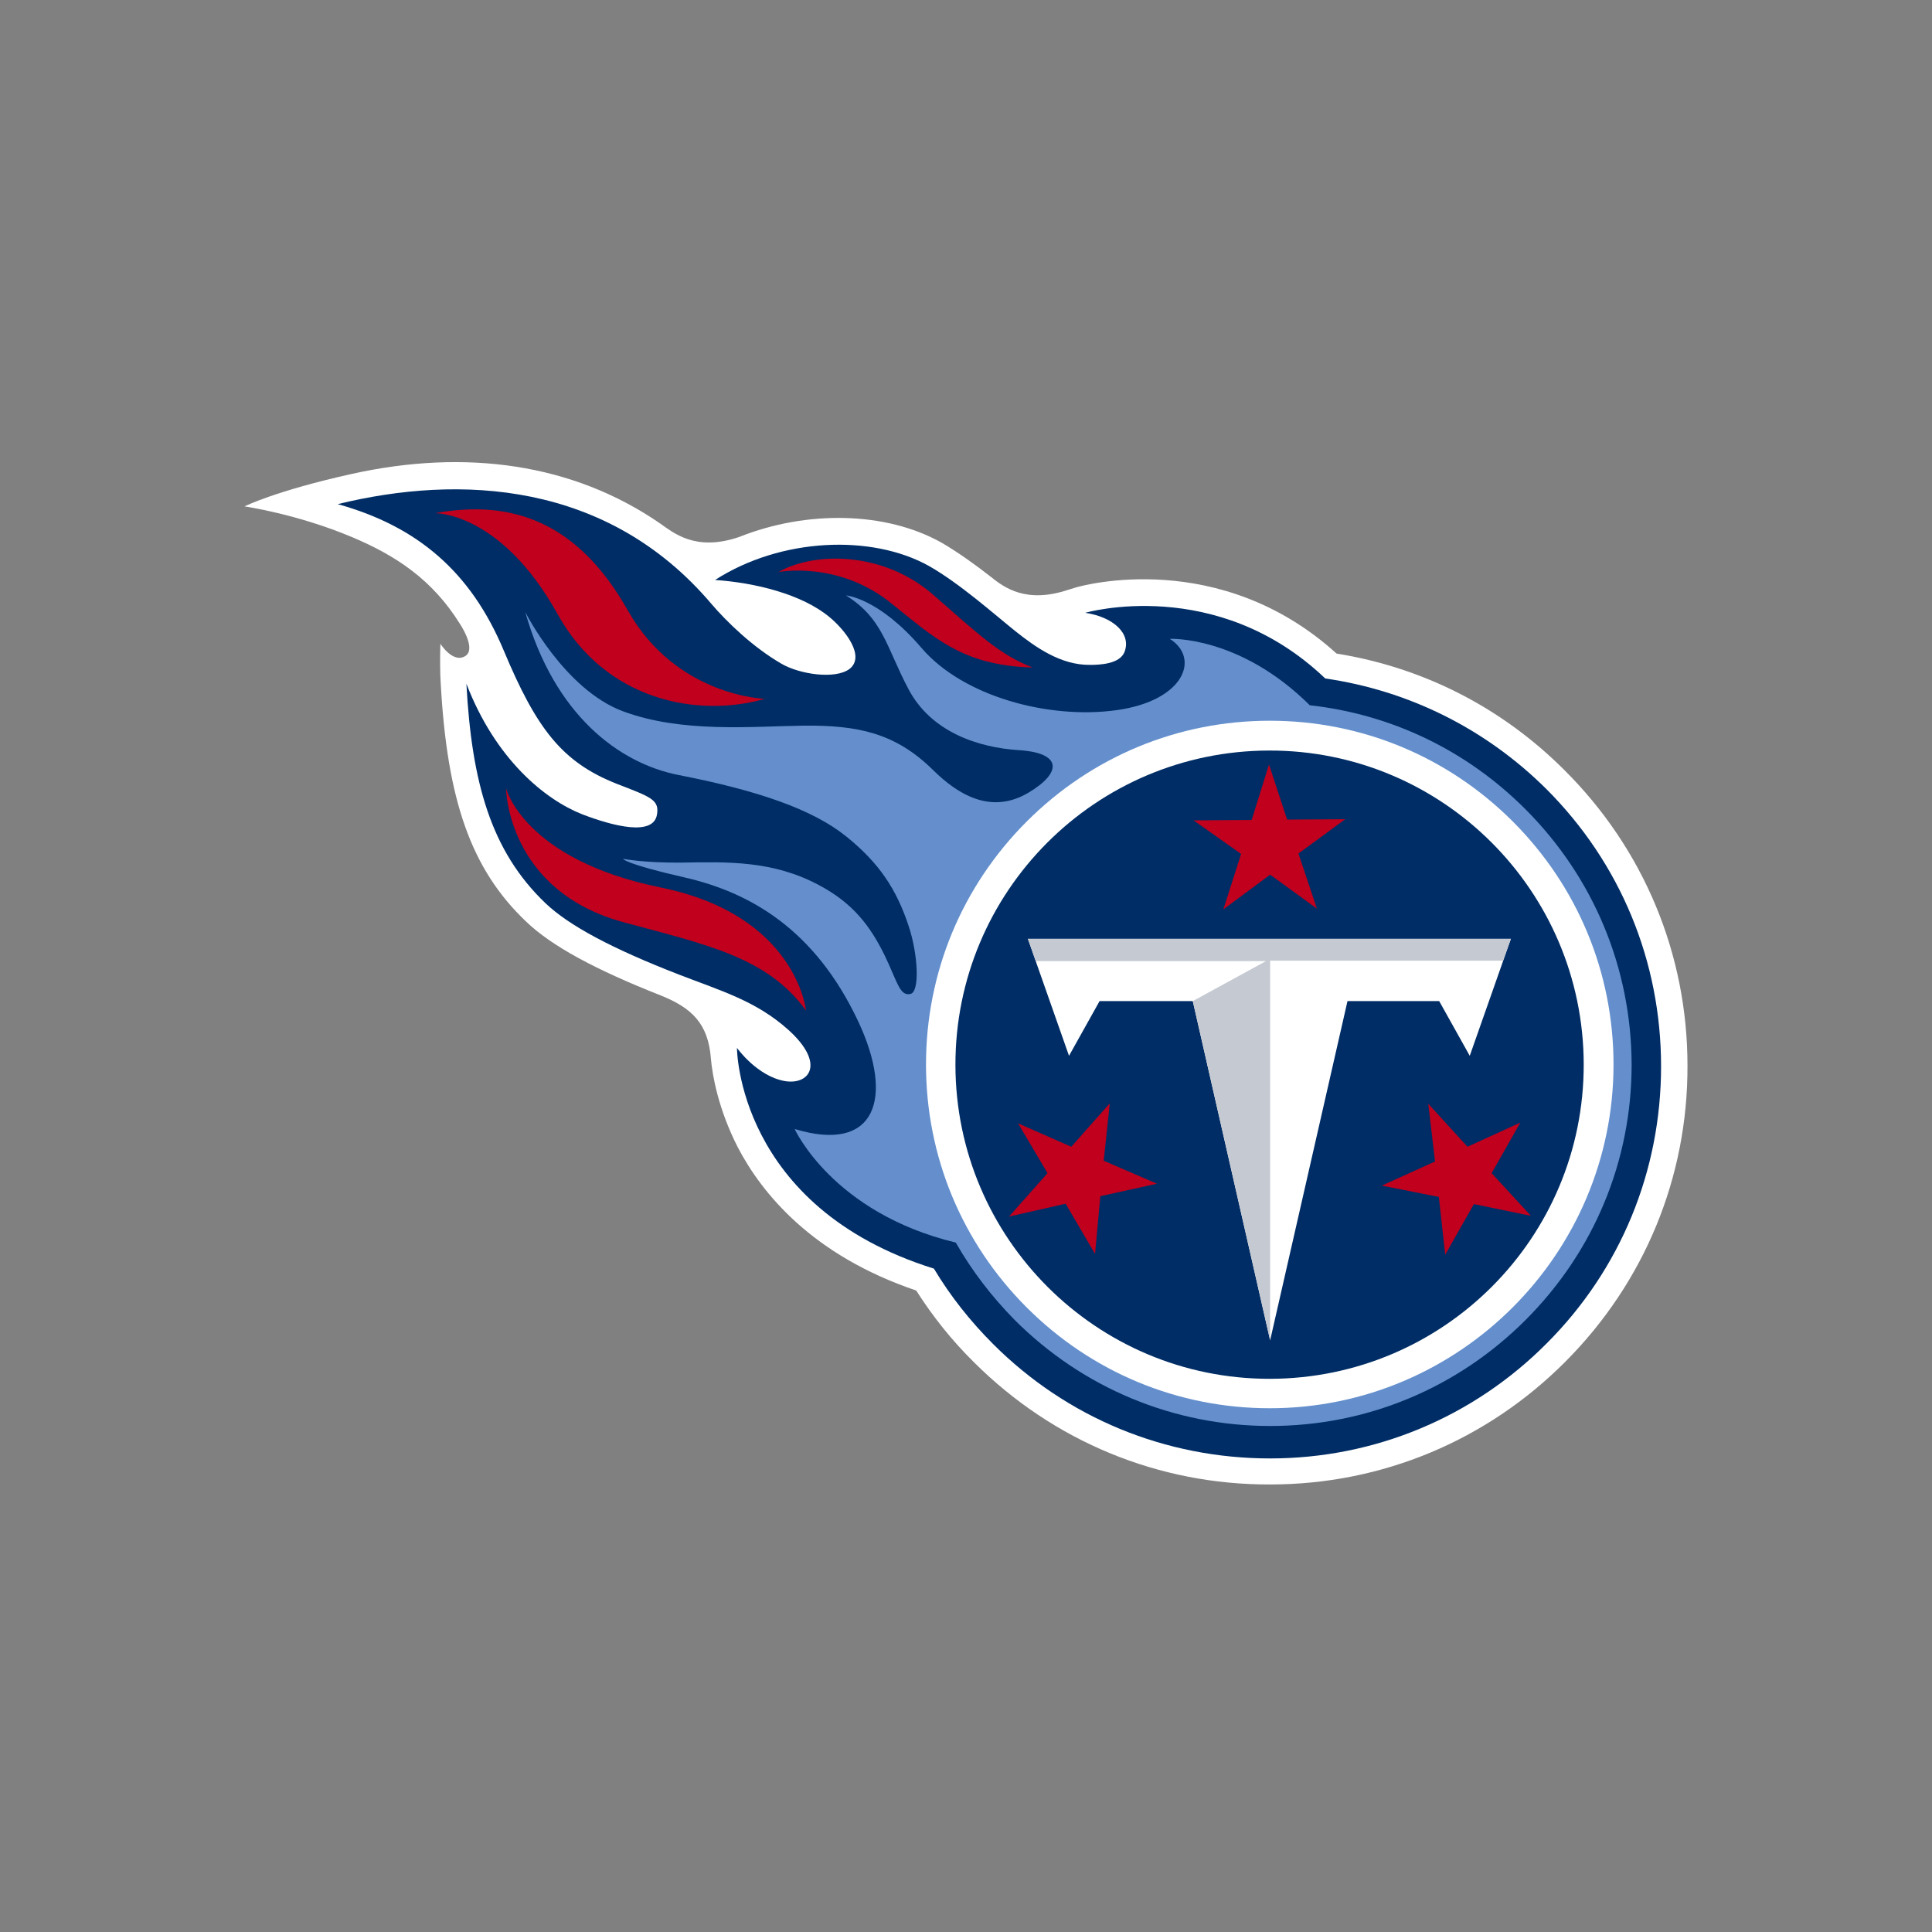 <svg xmlns="http://www.w3.org/2000/svg" width="512" height="512" viewBox="0 0 512 512"><rect x="0" y="0" width="512" height="512" fill="#808080" stroke="none"/><g><g><path fill="#fff" d="M188.4 280.6c.4 4.5 2 13.4 7.1 23.4 6.4 12.3 19.8 28.7 47.3 38 4.4 6.9 9.5 13.3 15.4 19.1 21 20.9 48.8 32.4 78.4 32.3 29.6 0 57.4-11.6 78.3-32.6s32.4-48.8 32.3-78.4c0-29.6-11.6-57.4-32.6-78.3-16.6-16.6-37.4-27.2-60.4-30.9-31-28.1-67.3-18-68.8-17.6l-2.3.7c-11.1 3.7-16.9-.5-20.6-3.5-4.1-3.2-8.7-6.5-13-9-14.8-8.3-35.8-8.6-53.6-1.5-11.7 4-17.5-1.2-21-3.6-23.1-15.9-51.5-19.8-81.7-13.1-20.3 4.5-28.4 8.6-28.4 8.6s13.9 2 28.4 8.1c11.9 5 21.4 11.4 28.6 22.9 0 0 4.5 6.6 1.6 8.6-3.3 2.2-6.7-3.2-6.7-3.2-.1 3.9-.1 7.7.1 10.6 1.7 30.6 7.9 49.1 22.7 63.1 6.7 6.4 18.1 12.6 35.6 19.5 8.2 3.3 12.6 7.4 13.3 16.8z"/><path fill="#002D65" d="M409.8 209.1c-16.1-16-36.5-26.1-58.6-29.3-28.8-27.5-63.6-17.4-63.6-17.4 7.4 1.1 12.3 5.5 10.4 10.4-1.3 3.2-6.6 3.4-9.1 3.4-7.8.1-14.5-4.7-19.9-9-5.6-4.5-14.7-12.6-22.8-17.2-15.2-8.5-39.3-7.5-56.7 3.7 10.4.7 23 3.7 30.4 9.9 4.2 3.5 9.5 10.4 5.2 13.7-3.8 2.8-13.2 1.4-18-1.4-7.6-4.4-14.5-11.1-18.6-15.9-27.6-32.5-66.7-34.3-99-26.4 21.2 5.9 35.3 18 44 38.8 8.7 20.8 15.5 29.6 29.9 35.3 9 3.5 11.4 4.2 10.7 8.2-1 5.8-11.7 3-19.8-.1-9.9-3.9-23-14.6-30.7-34.6 1.4 25.9 6.4 44.3 21 58.2 6.2 5.9 17.6 12 35.4 18.9 11.4 4.4 20.4 7 28.9 14.6 9.9 8.9 5.7 14.7-.9 13.6-7.4-1.3-12.7-8.8-12.7-8.8s0 42.2 52.2 58.5c4.3 7.2 9.6 13.9 15.7 20 19.6 19.6 45.7 30.3 73.4 30.3 27.7 0 53.8-10.9 73.3-30.5 19.6-19.6 30.3-45.7 30.3-73.4 0-27.9-10.8-53.9-30.4-73.5z"/><path fill="#648FCC" d="M404.2 214.4c-15.6-15.6-35.5-25.1-57.1-27.5-18.6-18.5-37.1-17.6-37.1-17.6 8.1 5.1 3.9 16.4-14.1 18.9-17.9 2.5-40.7-3.6-51.7-16.5-11.4-13.3-20-13.9-20-13.9 9.9 6.2 10.6 13.6 16.6 24.9 6 11.3 18.4 15.4 29.2 16.1 11.4.7 11.6 5.9 2.5 11.3-10 5.9-18.8.3-25.2-6-10.1-10-20.2-11.9-34.2-11.8-14 .2-32.4 2-48-3.8-15.6-5.8-25.9-26.3-25.9-26.3 7.7 27.2 24.8 40.1 40.7 43.2 21 4.1 35.5 9.1 44.4 16.3 8.7 7 13.3 14 16.5 23.7 2.5 7.5 3 17.4.5 18-2.9.7-3.5-3.3-6.9-10.3-3.8-7.7-8.3-13.7-17.3-18.5-12.3-6.6-24.3-6.2-36.6-6-9.7.1-15.4-1-15.4-1s.4 1.3 16.2 4.9c17.6 4 34.7 13.9 46.1 38.1 9.7 20.6 4.6 35.1-16.8 28.6 0 0 10 22.2 42.7 30.1 4.2 7.4 9.5 14.3 15.6 20.5 18.1 18.1 42.2 28.1 67.7 28.1 25.6 0 49.6-10 67.7-28.1s28.1-42.1 28.1-67.7c-.1-25.6-10.1-49.6-28.2-67.7z"/><path fill="#fff" d="M336.5 191c24.3 0 47.2 9.5 64.4 26.7 17.2 17.2 26.7 40.1 26.7 64.4 0 50.2-40.9 91.1-91.1 91.1-24.3 0-47.2-9.5-64.4-26.7-17.2-17.2-26.7-40.1-26.7-64.4s9.5-47.2 26.7-64.4c17.2-17.2 40.1-26.7 64.4-26.7z"/><path fill="#002D65" d="M336.6 365.4c-46 .1-83.3-37.2-83.4-83.1-.1-46 37.1-83.3 83.1-83.4 46-.1 83.3 37.2 83.4 83.1.1 46-37.1 83.3-83.1 83.4z"/><path fill="#fff" d="M316.1 265.3h-24.7l-8.1 14.5-10.9-31h128l-10.9 31-8.1-14.5h-24.3l-20.5 89.9-20.5-89.9z"/><path fill="#C5C9D1" d="M400.4 248.8h-128l2.1 5.9h61l-19.4 10.6 20.5 89.9v-100.6h61.7l2.1-5.8z"/><path fill="#C0001D" d="M273.7 176.9c-18.6-.5-26.1-7.9-37.6-17.1-14.1-11.3-29.8-8.2-29.8-8.2 9.4-5.4 27.8-5.6 41.1 6.1 11.8 10.3 17.6 15.9 26.3 19.2zm-158.4-40.9s17.4-.4 32.5 26.8c12.7 22.9 37.1 27.5 54.9 22.4 0 0-23.4-.6-36.3-23.4-13.1-23.2-30.4-29.6-51.1-25.8zm98.3 131.8s-2.5-25.3-38.5-32.6c-36.3-7.4-41-26.3-41-26.3s.2 27.3 31.5 35.6c21.8 5.9 37.8 9.2 48 23.3zM349 240.8l-4.9-14.6 12.4-9.1-15.4.1-4.8-14.6-4.6 14.7-15.4.1 12.6 8.9-4.7 14.7 12.4-9.2 12.4 9zm-54.9 51.6l-10.2 11.5-14.1-6.2 7.8 13.2-10.2 11.5 15-3.4 7.8 13.3 1.4-15.3 15-3.3-14.1-6.1 1.6-15.2zm72.1 21.8l15.1 3 1.7 15.3 7.6-13.4 15.1 3.1-10.4-11.3 7.6-13.4-14 6.4-10.4-11.4 1.8 15.3-14.1 6.4z"/></g></g></svg>